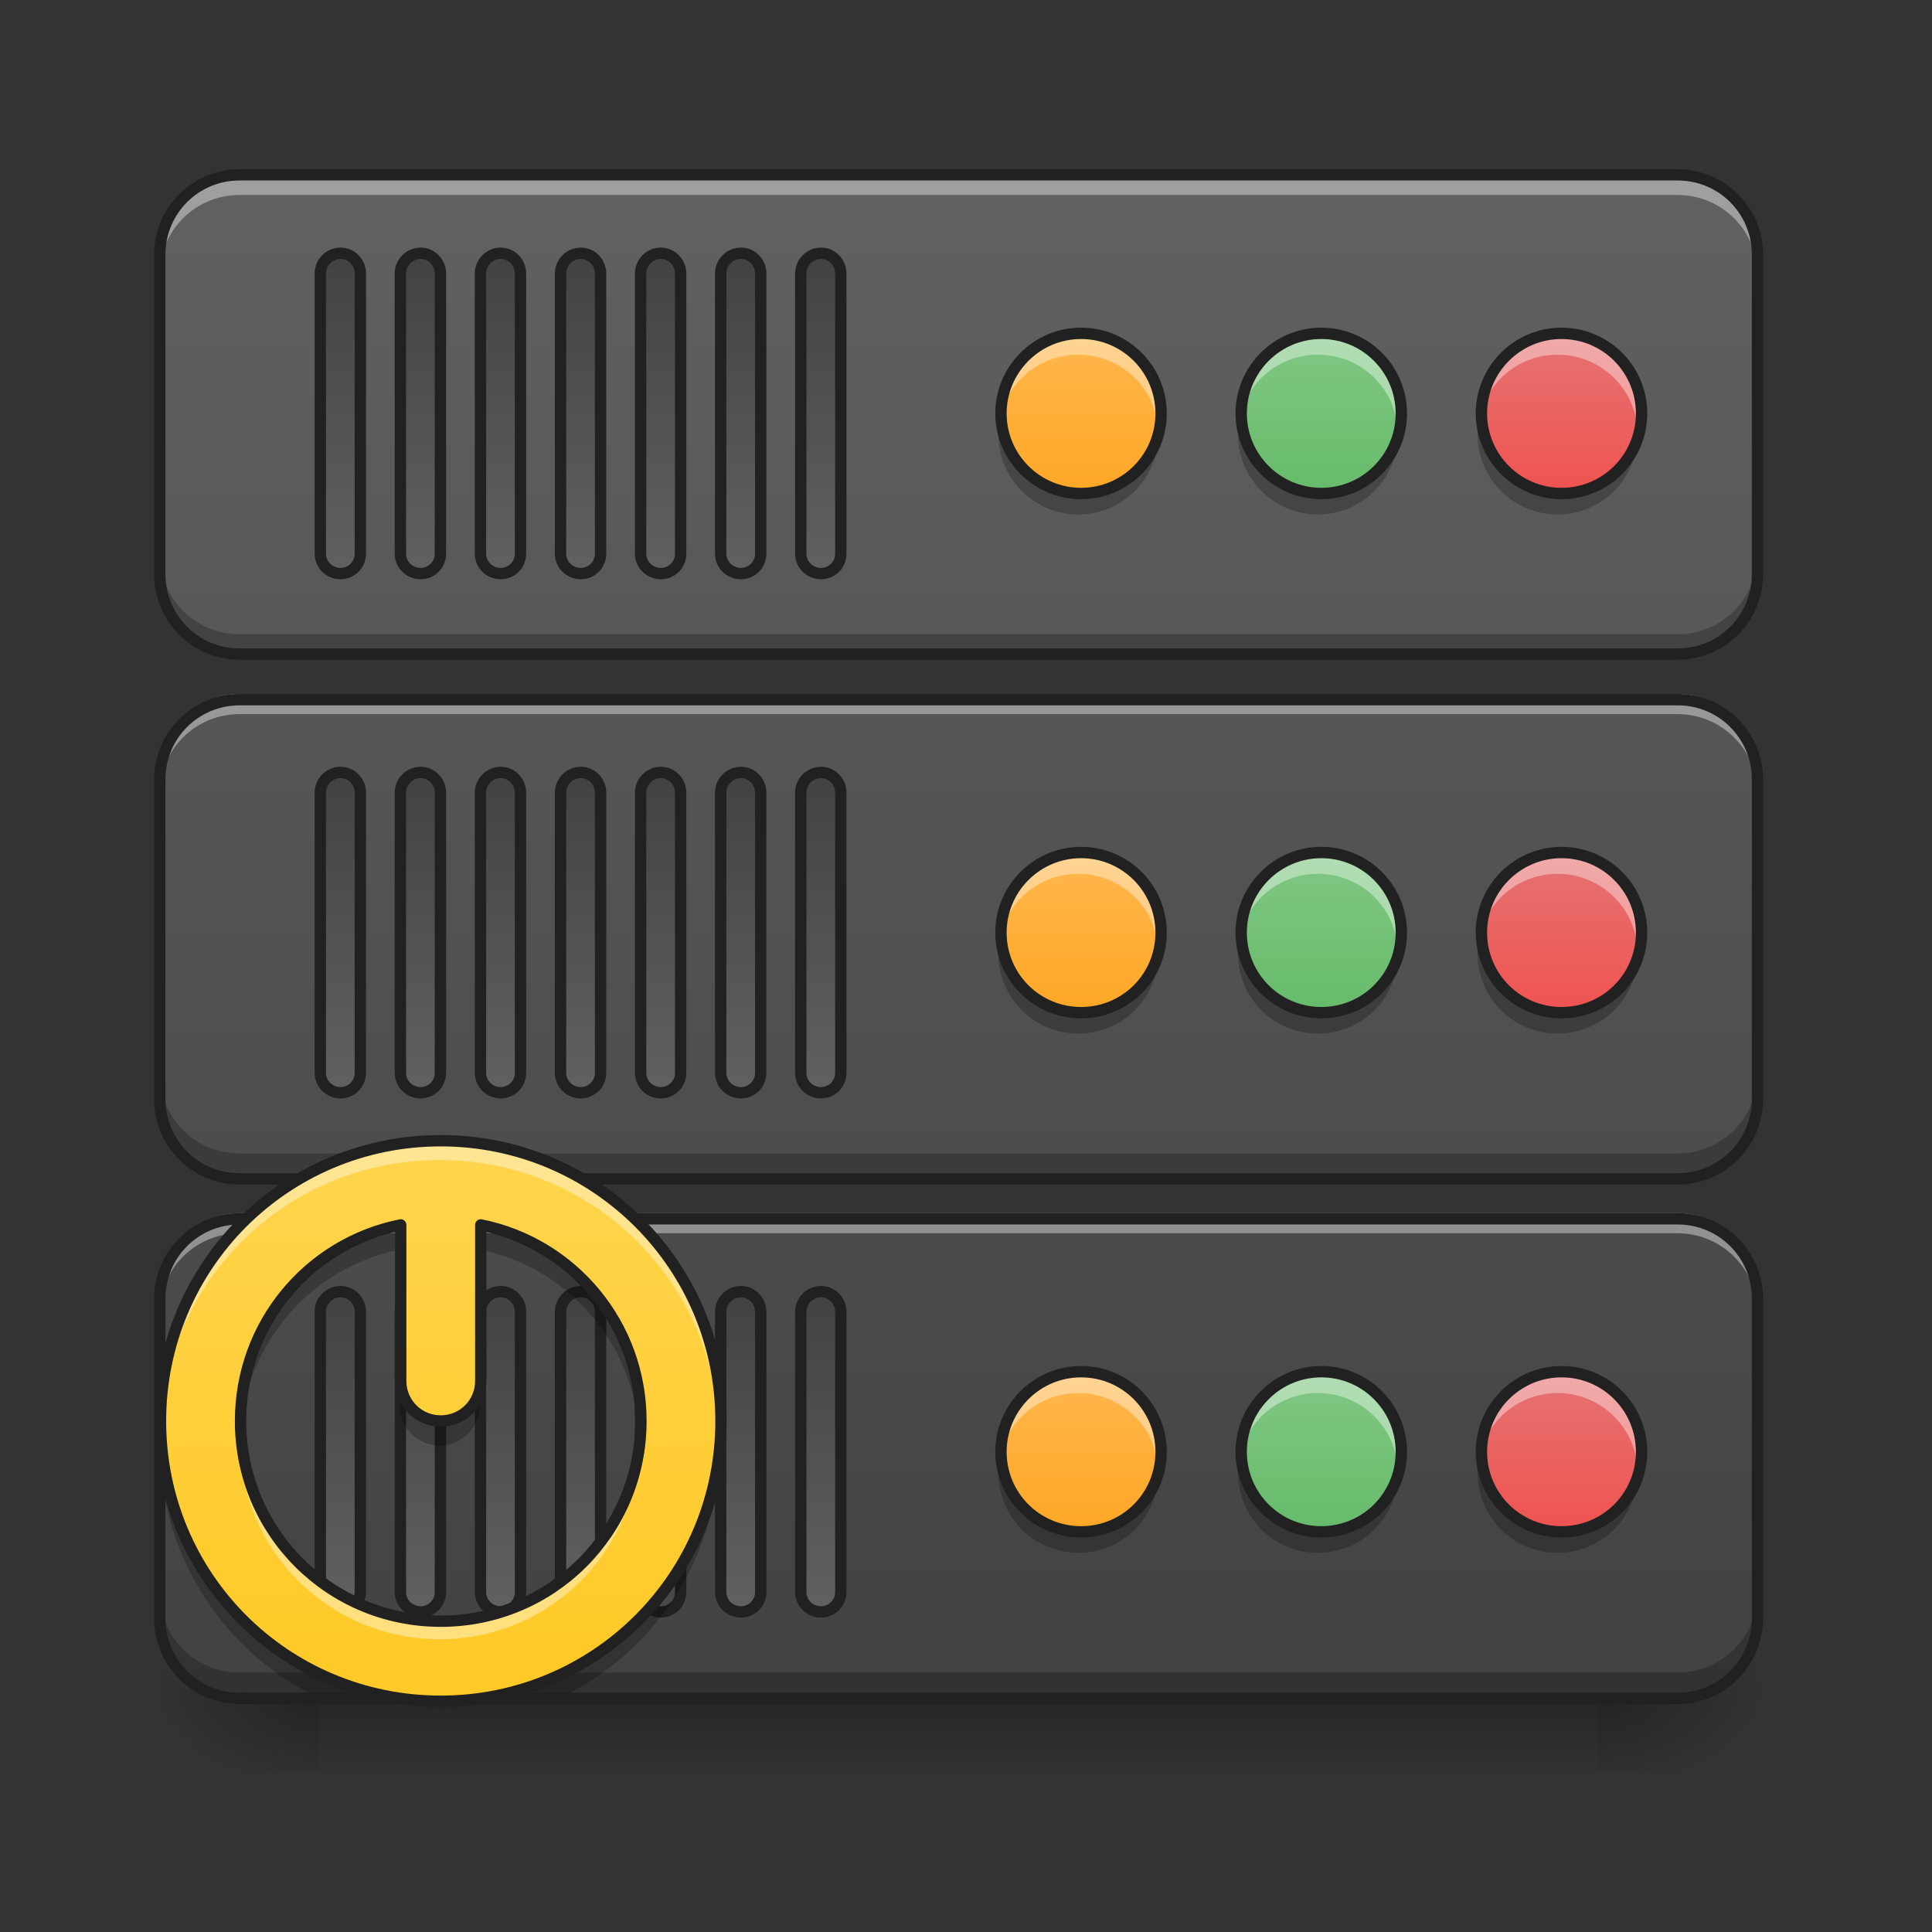 <?xml version="1.0" encoding="UTF-8"?>
<svg xmlns="http://www.w3.org/2000/svg" xmlns:xlink="http://www.w3.org/1999/xlink" width="24px" height="24px" viewBox="0 0 24 24" version="1.1">
<rect x="0" y="0" width="24" height="24" fill="#333333" stroke="none"/>
<defs>
<linearGradient id="linear0" gradientUnits="userSpaceOnUse" x1="254" y1="233.5" x2="254" y2="254.667" gradientTransform="matrix(0.075,0,0,0.047,-7.144,10.079)">
<stop offset="0" style="stop-color:rgb(0%,0%,0%);stop-opacity:0.275;"/>
<stop offset="1" style="stop-color:rgb(0%,0%,0%);stop-opacity:0;"/>
</linearGradient>
<radialGradient id="radial0" gradientUnits="userSpaceOnUse" cx="450.909" cy="189.579" fx="450.909" fy="189.579" r="21.167" gradientTransform="matrix(0,-0.059,-0.105,-0,39.594,47.696)">
<stop offset="0" style="stop-color:rgb(0%,0%,0%);stop-opacity:0.314;"/>
<stop offset="0.222" style="stop-color:rgb(0%,0%,0%);stop-opacity:0.275;"/>
<stop offset="1" style="stop-color:rgb(0%,0%,0%);stop-opacity:0;"/>
</radialGradient>
<radialGradient id="radial1" gradientUnits="userSpaceOnUse" cx="450.909" cy="189.579" fx="450.909" fy="189.579" r="21.167" gradientTransform="matrix(-0,0.059,0.105,0,-15.779,-5.646)">
<stop offset="0" style="stop-color:rgb(0%,0%,0%);stop-opacity:0.314;"/>
<stop offset="0.222" style="stop-color:rgb(0%,0%,0%);stop-opacity:0.275;"/>
<stop offset="1" style="stop-color:rgb(0%,0%,0%);stop-opacity:0;"/>
</radialGradient>
<radialGradient id="radial2" gradientUnits="userSpaceOnUse" cx="450.909" cy="189.579" fx="450.909" fy="189.579" r="21.167" gradientTransform="matrix(-0,-0.059,0.105,-0,-15.779,47.696)">
<stop offset="0" style="stop-color:rgb(0%,0%,0%);stop-opacity:0.314;"/>
<stop offset="0.222" style="stop-color:rgb(0%,0%,0%);stop-opacity:0.275;"/>
<stop offset="1" style="stop-color:rgb(0%,0%,0%);stop-opacity:0;"/>
</radialGradient>
<radialGradient id="radial3" gradientUnits="userSpaceOnUse" cx="450.909" cy="189.579" fx="450.909" fy="189.579" r="21.167" gradientTransform="matrix(0,0.059,-0.105,0,39.594,-5.646)">
<stop offset="0" style="stop-color:rgb(0%,0%,0%);stop-opacity:0.314;"/>
<stop offset="0.222" style="stop-color:rgb(0%,0%,0%);stop-opacity:0.275;"/>
<stop offset="1" style="stop-color:rgb(0%,0%,0%);stop-opacity:0;"/>
</radialGradient>
<linearGradient id="linear1" gradientUnits="userSpaceOnUse" x1="254" y1="212.333" x2="254" y2="-189.833" gradientTransform="matrix(0.047,0,0,0.047,-0,11.071)">
<stop offset="0" style="stop-color:rgb(25.882%,25.882%,25.882%);stop-opacity:1;"/>
<stop offset="1" style="stop-color:rgb(38.039%,38.039%,38.039%);stop-opacity:1;"/>
</linearGradient>
<linearGradient id="linear2" gradientUnits="userSpaceOnUse" x1="254" y1="487.5" x2="254" y2="85.333" gradientTransform="matrix(0.047,0,0,0.047,-0,-1.828)">
<stop offset="0" style="stop-color:rgb(25.882%,25.882%,25.882%);stop-opacity:1;"/>
<stop offset="1" style="stop-color:rgb(38.039%,38.039%,38.039%);stop-opacity:1;"/>
</linearGradient>
<linearGradient id="linear3" gradientUnits="userSpaceOnUse" x1="254" y1="349.917" x2="254" y2="-52.25" gradientTransform="matrix(0.047,0,0,0.047,-0,4.622)">
<stop offset="0" style="stop-color:rgb(25.882%,25.882%,25.882%);stop-opacity:1;"/>
<stop offset="1" style="stop-color:rgb(38.039%,38.039%,38.039%);stop-opacity:1;"/>
</linearGradient>
<linearGradient id="linear4" gradientUnits="userSpaceOnUse" x1="169.333" y1="-4.625" x2="84.667" y2="-4.625" gradientTransform="matrix(1,0,-0,1,-21.833,94.583)">
<stop offset="0" style="stop-color:rgb(25.882%,25.882%,25.882%);stop-opacity:1;"/>
<stop offset="1" style="stop-color:rgb(38.039%,38.039%,38.039%);stop-opacity:1;"/>
</linearGradient>
<linearGradient id="linear5" gradientUnits="userSpaceOnUse" x1="169.333" y1="-4.625" x2="84.667" y2="-4.625" gradientTransform="matrix(1,0,-0,1,-21.833,115.75)">
<stop offset="0" style="stop-color:rgb(25.882%,25.882%,25.882%);stop-opacity:1;"/>
<stop offset="1" style="stop-color:rgb(38.039%,38.039%,38.039%);stop-opacity:1;"/>
</linearGradient>
<linearGradient id="linear6" gradientUnits="userSpaceOnUse" x1="169.333" y1="-4.625" x2="84.667" y2="-4.625" gradientTransform="matrix(1,0,-0,1,-21.833,136.917)">
<stop offset="0" style="stop-color:rgb(25.882%,25.882%,25.882%);stop-opacity:1;"/>
<stop offset="1" style="stop-color:rgb(38.039%,38.039%,38.039%);stop-opacity:1;"/>
</linearGradient>
<linearGradient id="linear7" gradientUnits="userSpaceOnUse" x1="169.333" y1="-4.625" x2="84.667" y2="-4.625" gradientTransform="matrix(1,0,-0,1,-21.833,158.083)">
<stop offset="0" style="stop-color:rgb(25.882%,25.882%,25.882%);stop-opacity:1;"/>
<stop offset="1" style="stop-color:rgb(38.039%,38.039%,38.039%);stop-opacity:1;"/>
</linearGradient>
<linearGradient id="linear8" gradientUnits="userSpaceOnUse" x1="169.333" y1="-4.625" x2="84.667" y2="-4.625" gradientTransform="matrix(1,0,-0,1,-21.833,179.25)">
<stop offset="0" style="stop-color:rgb(25.882%,25.882%,25.882%);stop-opacity:1;"/>
<stop offset="1" style="stop-color:rgb(38.039%,38.039%,38.039%);stop-opacity:1;"/>
</linearGradient>
<linearGradient id="linear9" gradientUnits="userSpaceOnUse" x1="169.333" y1="-4.625" x2="84.667" y2="-4.625" gradientTransform="matrix(1,0,-0,1,-21.833,200.417)">
<stop offset="0" style="stop-color:rgb(25.882%,25.882%,25.882%);stop-opacity:1;"/>
<stop offset="1" style="stop-color:rgb(38.039%,38.039%,38.039%);stop-opacity:1;"/>
</linearGradient>
<linearGradient id="linear10" gradientUnits="userSpaceOnUse" x1="169.333" y1="-4.625" x2="84.667" y2="-4.625" gradientTransform="matrix(1,0,-0,1,-21.833,221.583)">
<stop offset="0" style="stop-color:rgb(25.882%,25.882%,25.882%);stop-opacity:1;"/>
<stop offset="1" style="stop-color:rgb(38.039%,38.039%,38.039%);stop-opacity:1;"/>
</linearGradient>
<linearGradient id="linear11" gradientUnits="userSpaceOnUse" x1="169.333" y1="-4.625" x2="84.667" y2="-4.625" gradientTransform="matrix(1,0,-0,1,-21.833,94.583)">
<stop offset="0" style="stop-color:rgb(25.882%,25.882%,25.882%);stop-opacity:1;"/>
<stop offset="1" style="stop-color:rgb(38.039%,38.039%,38.039%);stop-opacity:1;"/>
</linearGradient>
<linearGradient id="linear12" gradientUnits="userSpaceOnUse" x1="169.333" y1="-4.625" x2="84.667" y2="-4.625" gradientTransform="matrix(1,0,-0,1,-21.833,115.75)">
<stop offset="0" style="stop-color:rgb(25.882%,25.882%,25.882%);stop-opacity:1;"/>
<stop offset="1" style="stop-color:rgb(38.039%,38.039%,38.039%);stop-opacity:1;"/>
</linearGradient>
<linearGradient id="linear13" gradientUnits="userSpaceOnUse" x1="169.333" y1="-4.625" x2="84.667" y2="-4.625" gradientTransform="matrix(1,0,-0,1,-21.833,136.917)">
<stop offset="0" style="stop-color:rgb(25.882%,25.882%,25.882%);stop-opacity:1;"/>
<stop offset="1" style="stop-color:rgb(38.039%,38.039%,38.039%);stop-opacity:1;"/>
</linearGradient>
<linearGradient id="linear14" gradientUnits="userSpaceOnUse" x1="169.333" y1="-4.625" x2="84.667" y2="-4.625" gradientTransform="matrix(1,0,-0,1,-21.833,158.083)">
<stop offset="0" style="stop-color:rgb(25.882%,25.882%,25.882%);stop-opacity:1;"/>
<stop offset="1" style="stop-color:rgb(38.039%,38.039%,38.039%);stop-opacity:1;"/>
</linearGradient>
<linearGradient id="linear15" gradientUnits="userSpaceOnUse" x1="169.333" y1="-4.625" x2="84.667" y2="-4.625" gradientTransform="matrix(1,0,-0,1,-21.833,179.25)">
<stop offset="0" style="stop-color:rgb(25.882%,25.882%,25.882%);stop-opacity:1;"/>
<stop offset="1" style="stop-color:rgb(38.039%,38.039%,38.039%);stop-opacity:1;"/>
</linearGradient>
<linearGradient id="linear16" gradientUnits="userSpaceOnUse" x1="169.333" y1="-4.625" x2="84.667" y2="-4.625" gradientTransform="matrix(1,0,-0,1,-21.833,200.417)">
<stop offset="0" style="stop-color:rgb(25.882%,25.882%,25.882%);stop-opacity:1;"/>
<stop offset="1" style="stop-color:rgb(38.039%,38.039%,38.039%);stop-opacity:1;"/>
</linearGradient>
<linearGradient id="linear17" gradientUnits="userSpaceOnUse" x1="169.333" y1="-4.625" x2="84.667" y2="-4.625" gradientTransform="matrix(1,0,-0,1,-21.833,221.583)">
<stop offset="0" style="stop-color:rgb(25.882%,25.882%,25.882%);stop-opacity:1;"/>
<stop offset="1" style="stop-color:rgb(38.039%,38.039%,38.039%);stop-opacity:1;"/>
</linearGradient>
<linearGradient id="linear18" gradientUnits="userSpaceOnUse" x1="169.333" y1="-4.625" x2="84.667" y2="-4.625" gradientTransform="matrix(1,0,-0,1,-21.833,94.583)">
<stop offset="0" style="stop-color:rgb(25.882%,25.882%,25.882%);stop-opacity:1;"/>
<stop offset="1" style="stop-color:rgb(38.039%,38.039%,38.039%);stop-opacity:1;"/>
</linearGradient>
<linearGradient id="linear19" gradientUnits="userSpaceOnUse" x1="169.333" y1="-4.625" x2="84.667" y2="-4.625" gradientTransform="matrix(1,0,-0,1,-21.833,115.75)">
<stop offset="0" style="stop-color:rgb(25.882%,25.882%,25.882%);stop-opacity:1;"/>
<stop offset="1" style="stop-color:rgb(38.039%,38.039%,38.039%);stop-opacity:1;"/>
</linearGradient>
<linearGradient id="linear20" gradientUnits="userSpaceOnUse" x1="169.333" y1="-4.625" x2="84.667" y2="-4.625" gradientTransform="matrix(1,0,-0,1,-21.833,136.917)">
<stop offset="0" style="stop-color:rgb(25.882%,25.882%,25.882%);stop-opacity:1;"/>
<stop offset="1" style="stop-color:rgb(38.039%,38.039%,38.039%);stop-opacity:1;"/>
</linearGradient>
<linearGradient id="linear21" gradientUnits="userSpaceOnUse" x1="169.333" y1="-4.625" x2="84.667" y2="-4.625" gradientTransform="matrix(1,0,-0,1,-21.833,158.083)">
<stop offset="0" style="stop-color:rgb(25.882%,25.882%,25.882%);stop-opacity:1;"/>
<stop offset="1" style="stop-color:rgb(38.039%,38.039%,38.039%);stop-opacity:1;"/>
</linearGradient>
<linearGradient id="linear22" gradientUnits="userSpaceOnUse" x1="169.333" y1="-4.625" x2="84.667" y2="-4.625" gradientTransform="matrix(1,0,-0,1,-21.833,179.25)">
<stop offset="0" style="stop-color:rgb(25.882%,25.882%,25.882%);stop-opacity:1;"/>
<stop offset="1" style="stop-color:rgb(38.039%,38.039%,38.039%);stop-opacity:1;"/>
</linearGradient>
<linearGradient id="linear23" gradientUnits="userSpaceOnUse" x1="169.333" y1="-4.625" x2="84.667" y2="-4.625" gradientTransform="matrix(1,0,-0,1,-21.833,200.417)">
<stop offset="0" style="stop-color:rgb(25.882%,25.882%,25.882%);stop-opacity:1;"/>
<stop offset="1" style="stop-color:rgb(38.039%,38.039%,38.039%);stop-opacity:1;"/>
</linearGradient>
<linearGradient id="linear24" gradientUnits="userSpaceOnUse" x1="169.333" y1="-4.625" x2="84.667" y2="-4.625" gradientTransform="matrix(1,0,-0,1,-21.833,221.583)">
<stop offset="0" style="stop-color:rgb(25.882%,25.882%,25.882%);stop-opacity:1;"/>
<stop offset="1" style="stop-color:rgb(38.039%,38.039%,38.039%);stop-opacity:1;"/>
</linearGradient>
<linearGradient id="linear25" gradientUnits="userSpaceOnUse" x1="285.75" y1="-84" x2="285.75" y2="-126.333" gradientTransform="matrix(0.047,0,0,0.047,0,10.079)">
<stop offset="0" style="stop-color:rgb(100%,65.49%,14.902%);stop-opacity:1;"/>
<stop offset="1" style="stop-color:rgb(100%,71.765%,30.196%);stop-opacity:1;"/>
</linearGradient>
<linearGradient id="linear26" gradientUnits="userSpaceOnUse" x1="349.25" y1="-84" x2="349.25" y2="-126.333" gradientTransform="matrix(0.047,0,0,0.047,0,10.079)">
<stop offset="0" style="stop-color:rgb(40%,73.333%,41.569%);stop-opacity:1;"/>
<stop offset="1" style="stop-color:rgb(50.588%,78.039%,51.765%);stop-opacity:1;"/>
</linearGradient>
<linearGradient id="linear27" gradientUnits="userSpaceOnUse" x1="407.458" y1="-84" x2="407.458" y2="-126.333" gradientTransform="matrix(0.047,0,0,0.047,0,10.079)">
<stop offset="0" style="stop-color:rgb(93.725%,32.549%,31.373%);stop-opacity:1;"/>
<stop offset="1" style="stop-color:rgb(89.804%,45.098%,45.098%);stop-opacity:1;"/>
</linearGradient>
<linearGradient id="linear28" gradientUnits="userSpaceOnUse" x1="285.75" y1="-84" x2="285.75" y2="-126.333" gradientTransform="matrix(0.047,0,0,0.047,0,16.529)">
<stop offset="0" style="stop-color:rgb(100%,65.49%,14.902%);stop-opacity:1;"/>
<stop offset="1" style="stop-color:rgb(100%,71.765%,30.196%);stop-opacity:1;"/>
</linearGradient>
<linearGradient id="linear29" gradientUnits="userSpaceOnUse" x1="349.25" y1="-84" x2="349.25" y2="-126.333" gradientTransform="matrix(0.047,0,0,0.047,0,16.529)">
<stop offset="0" style="stop-color:rgb(40%,73.333%,41.569%);stop-opacity:1;"/>
<stop offset="1" style="stop-color:rgb(50.588%,78.039%,51.765%);stop-opacity:1;"/>
</linearGradient>
<linearGradient id="linear30" gradientUnits="userSpaceOnUse" x1="407.458" y1="-84" x2="407.458" y2="-126.333" gradientTransform="matrix(0.047,0,0,0.047,0,16.529)">
<stop offset="0" style="stop-color:rgb(93.725%,32.549%,31.373%);stop-opacity:1;"/>
<stop offset="1" style="stop-color:rgb(89.804%,45.098%,45.098%);stop-opacity:1;"/>
</linearGradient>
<linearGradient id="linear31" gradientUnits="userSpaceOnUse" x1="285.75" y1="-84" x2="285.75" y2="-126.333" gradientTransform="matrix(0.047,0,0,0.047,0,22.979)">
<stop offset="0" style="stop-color:rgb(100%,65.49%,14.902%);stop-opacity:1;"/>
<stop offset="1" style="stop-color:rgb(100%,71.765%,30.196%);stop-opacity:1;"/>
</linearGradient>
<linearGradient id="linear32" gradientUnits="userSpaceOnUse" x1="349.25" y1="-84" x2="349.25" y2="-126.333" gradientTransform="matrix(0.047,0,0,0.047,0,22.979)">
<stop offset="0" style="stop-color:rgb(40%,73.333%,41.569%);stop-opacity:1;"/>
<stop offset="1" style="stop-color:rgb(50.588%,78.039%,51.765%);stop-opacity:1;"/>
</linearGradient>
<linearGradient id="linear33" gradientUnits="userSpaceOnUse" x1="407.458" y1="-84" x2="407.458" y2="-126.333" gradientTransform="matrix(0.047,0,0,0.047,0,22.979)">
<stop offset="0" style="stop-color:rgb(93.725%,32.549%,31.373%);stop-opacity:1;"/>
<stop offset="1" style="stop-color:rgb(89.804%,45.098%,45.098%);stop-opacity:1;"/>
</linearGradient>
<linearGradient id="linear34" gradientUnits="userSpaceOnUse" x1="-880" y1="1215.118" x2="-880" y2="655.118" gradientTransform="matrix(0.012,0,0,0.012,16.376,6.035)">
<stop offset="0" style="stop-color:rgb(100%,79.216%,15.686%);stop-opacity:1;"/>
<stop offset="1" style="stop-color:rgb(100%,83.529%,30.98%);stop-opacity:1;"/>
</linearGradient>
</defs>
<g id="surface1">
<path style=" stroke:none;fill-rule:nonzero;fill:url(#linear0);" d="M 3.969 21.027 L 19.844 21.027 L 19.844 22.02 L 3.969 22.02 Z M 3.969 21.027 "/>
<path style=" stroke:none;fill-rule:nonzero;fill:url(#radial0);" d="M 19.844 21.027 L 21.832 21.027 L 21.832 20.031 L 19.844 20.031 Z M 19.844 21.027 "/>
<path style=" stroke:none;fill-rule:nonzero;fill:url(#radial1);" d="M 3.969 21.027 L 1.984 21.027 L 1.984 22.02 L 3.969 22.02 Z M 3.969 21.027 "/>
<path style=" stroke:none;fill-rule:nonzero;fill:url(#radial2);" d="M 3.969 21.027 L 1.984 21.027 L 1.984 20.031 L 3.969 20.031 Z M 3.969 21.027 "/>
<path style=" stroke:none;fill-rule:nonzero;fill:url(#radial3);" d="M 19.844 21.027 L 21.832 21.027 L 21.832 22.02 L 19.844 22.02 Z M 19.844 21.027 "/>
<path style=" stroke:none;fill-rule:nonzero;fill:url(#linear1);" d="M 2.977 15.07 L 20.84 15.07 C 21.387 15.07 21.832 15.516 21.832 16.062 L 21.832 20.031 C 21.832 20.582 21.387 21.027 20.84 21.027 L 2.977 21.027 C 2.43 21.027 1.984 20.582 1.984 20.031 L 1.984 16.062 C 1.984 15.516 2.43 15.07 2.977 15.07 Z M 2.977 15.07 "/>
<path style=" stroke:none;fill-rule:nonzero;fill:url(#linear2);" d="M 2.977 2.172 L 20.84 2.172 C 21.387 2.172 21.832 2.617 21.832 3.164 L 21.832 7.133 C 21.832 7.68 21.387 8.125 20.84 8.125 L 2.977 8.125 C 2.43 8.125 1.984 7.68 1.984 7.133 L 1.984 3.164 C 1.984 2.617 2.43 2.172 2.977 2.172 Z M 2.977 2.172 "/>
<path style=" stroke:none;fill-rule:nonzero;fill:rgb(100%,100%,100%);fill-opacity:0.392;" d="M 2.977 2.172 C 2.426 2.172 1.984 2.613 1.984 3.164 L 1.984 3.414 C 1.984 2.863 2.426 2.422 2.977 2.422 L 20.84 2.422 C 21.387 2.422 21.832 2.863 21.832 3.414 L 21.832 3.164 C 21.832 2.613 21.387 2.172 20.84 2.172 Z M 2.977 2.172 "/>
<path style=" stroke:none;fill-rule:nonzero;fill:rgb(0%,0%,0%);fill-opacity:0.235;" d="M 2.977 21.027 C 2.426 21.027 1.984 20.582 1.984 20.031 L 1.984 19.785 C 1.984 20.336 2.426 20.777 2.977 20.777 L 20.84 20.777 C 21.387 20.777 21.832 20.336 21.832 19.785 L 21.832 20.031 C 21.832 20.582 21.387 21.027 20.84 21.027 Z M 2.977 21.027 "/>
<path style=" stroke:none;fill-rule:nonzero;fill:url(#linear3);" d="M 2.977 8.621 L 20.84 8.621 C 21.387 8.621 21.832 9.066 21.832 9.613 L 21.832 13.582 C 21.832 14.133 21.387 14.574 20.84 14.574 L 2.977 14.574 C 2.43 14.574 1.984 14.133 1.984 13.582 L 1.984 9.613 C 1.984 9.066 2.43 8.621 2.977 8.621 Z M 2.977 8.621 "/>
<path style=" stroke:none;fill-rule:nonzero;fill:rgb(100%,100%,100%);fill-opacity:0.392;" d="M 2.977 8.621 C 2.426 8.621 1.984 9.066 1.984 9.613 L 1.984 9.863 C 1.984 9.312 2.426 8.871 2.977 8.871 L 20.84 8.871 C 21.387 8.871 21.832 9.312 21.832 9.863 L 21.832 9.613 C 21.832 9.066 21.387 8.621 20.84 8.621 Z M 2.977 8.621 "/>
<path style=" stroke:none;fill-rule:nonzero;fill:rgb(100%,100%,100%);fill-opacity:0.392;" d="M 2.977 15.07 C 2.426 15.07 1.984 15.516 1.984 16.062 L 1.984 16.312 C 1.984 15.762 2.426 15.32 2.977 15.32 L 20.84 15.32 C 21.387 15.32 21.832 15.762 21.832 16.312 L 21.832 16.062 C 21.832 15.516 21.387 15.07 20.84 15.07 Z M 2.977 15.07 "/>
<path style=" stroke:none;fill-rule:nonzero;fill:rgb(0%,0%,0%);fill-opacity:0.235;" d="M 2.977 14.574 C 2.426 14.574 1.984 14.133 1.984 13.582 L 1.984 13.336 C 1.984 13.887 2.426 14.328 2.977 14.328 L 20.84 14.328 C 21.387 14.328 21.832 13.887 21.832 13.336 L 21.832 13.582 C 21.832 14.133 21.387 14.574 20.84 14.574 Z M 2.977 14.574 "/>
<path style=" stroke:none;fill-rule:nonzero;fill:rgb(0%,0%,0%);fill-opacity:0.235;" d="M 2.977 8.125 C 2.426 8.125 1.984 7.684 1.984 7.133 L 1.984 6.887 C 1.984 7.434 2.426 7.879 2.977 7.879 L 20.84 7.879 C 21.387 7.879 21.832 7.434 21.832 6.887 L 21.832 7.133 C 21.832 7.684 21.387 8.125 20.84 8.125 Z M 2.977 8.125 "/>
<path style=" stroke:none;fill-rule:nonzero;fill:rgb(12.941%,12.941%,12.941%);fill-opacity:1;" d="M 2.977 2.102 C 2.391 2.102 1.914 2.578 1.914 3.164 L 1.914 7.133 C 1.914 7.723 2.391 8.195 2.977 8.195 L 20.84 8.195 C 21.426 8.195 21.902 7.723 21.902 7.133 L 21.902 3.164 C 21.902 2.578 21.426 2.102 20.84 2.102 Z M 2.977 2.242 L 20.84 2.242 C 21.352 2.242 21.762 2.652 21.762 3.164 L 21.762 7.133 C 21.762 7.645 21.352 8.055 20.84 8.055 L 2.977 8.055 C 2.465 8.055 2.055 7.645 2.055 7.133 L 2.055 3.164 C 2.055 2.652 2.465 2.242 2.977 2.242 Z M 2.977 2.242 "/>
<path style=" stroke:none;fill-rule:nonzero;fill:rgb(12.941%,12.941%,12.941%);fill-opacity:1;" d="M 2.977 8.621 C 2.391 8.621 1.914 9.098 1.914 9.684 L 1.914 13.652 C 1.914 14.242 2.391 14.715 2.977 14.715 L 20.84 14.715 C 21.426 14.715 21.902 14.242 21.902 13.652 L 21.902 9.684 C 21.902 9.098 21.426 8.621 20.84 8.621 Z M 2.977 8.762 L 20.84 8.762 C 21.352 8.762 21.762 9.172 21.762 9.684 L 21.762 13.652 C 21.762 14.164 21.352 14.574 20.84 14.574 L 2.977 14.574 C 2.465 14.574 2.055 14.164 2.055 13.652 L 2.055 9.684 C 2.055 9.172 2.465 8.762 2.977 8.762 Z M 2.977 8.762 "/>
<path style=" stroke:none;fill-rule:nonzero;fill:rgb(12.941%,12.941%,12.941%);fill-opacity:1;" d="M 2.977 15.07 C 2.391 15.07 1.914 15.547 1.914 16.133 L 1.914 20.102 C 1.914 20.691 2.391 21.168 2.977 21.168 L 20.84 21.168 C 21.426 21.168 21.902 20.691 21.902 20.102 L 21.902 16.133 C 21.902 15.547 21.426 15.07 20.84 15.07 Z M 2.977 15.211 L 20.84 15.211 C 21.352 15.211 21.762 15.621 21.762 16.133 L 21.762 20.102 C 21.762 20.617 21.352 21.027 20.84 21.027 L 2.977 21.027 C 2.465 21.027 2.055 20.617 2.055 20.102 L 2.055 16.133 C 2.055 15.621 2.465 15.211 2.977 15.211 Z M 2.977 15.211 "/>
<path style="fill-rule:nonzero;fill:url(#linear4);stroke-width:3;stroke-linecap:round;stroke-linejoin:round;stroke:rgb(12.941%,12.941%,12.941%);stroke-opacity:1;stroke-miterlimit:4;" d="M 68.097 84.659 L 142.174 84.659 C 145.09 84.659 147.506 87.075 147.506 89.991 C 147.506 92.908 145.09 95.241 142.174 95.241 L 68.097 95.241 C 65.181 95.241 62.848 92.908 62.848 89.991 C 62.848 87.075 65.181 84.659 68.097 84.659 Z M 68.097 84.659 " transform="matrix(0,-0.047,0.047,0,0,10.079)"/>
<path style="fill-rule:nonzero;fill:url(#linear5);stroke-width:3;stroke-linecap:round;stroke-linejoin:round;stroke:rgb(12.941%,12.941%,12.941%);stroke-opacity:1;stroke-miterlimit:4;" d="M 68.097 105.823 L 142.174 105.823 C 145.09 105.823 147.506 108.24 147.506 111.156 C 147.506 114.072 145.09 116.406 142.174 116.406 L 68.097 116.406 C 65.181 116.406 62.848 114.072 62.848 111.156 C 62.848 108.24 65.181 105.823 68.097 105.823 Z M 68.097 105.823 " transform="matrix(0,-0.047,0.047,0,0,10.079)"/>
<path style="fill-rule:nonzero;fill:url(#linear6);stroke-width:3;stroke-linecap:round;stroke-linejoin:round;stroke:rgb(12.941%,12.941%,12.941%);stroke-opacity:1;stroke-miterlimit:4;" d="M 68.097 126.988 L 142.174 126.988 C 145.09 126.988 147.506 129.404 147.506 132.321 C 147.506 135.237 145.09 137.57 142.174 137.57 L 68.097 137.57 C 65.181 137.57 62.848 135.237 62.848 132.321 C 62.848 129.404 65.181 126.988 68.097 126.988 Z M 68.097 126.988 " transform="matrix(0,-0.047,0.047,0,0,10.079)"/>
<path style="fill-rule:nonzero;fill:url(#linear7);stroke-width:3;stroke-linecap:round;stroke-linejoin:round;stroke:rgb(12.941%,12.941%,12.941%);stroke-opacity:1;stroke-miterlimit:4;" d="M 68.097 148.153 L 142.174 148.153 C 145.09 148.153 147.506 150.569 147.506 153.485 C 147.506 156.402 145.09 158.735 142.174 158.735 L 68.097 158.735 C 65.181 158.735 62.848 156.402 62.848 153.485 C 62.848 150.569 65.181 148.153 68.097 148.153 Z M 68.097 148.153 " transform="matrix(0,-0.047,0.047,0,0,10.079)"/>
<path style="fill-rule:nonzero;fill:url(#linear8);stroke-width:3;stroke-linecap:round;stroke-linejoin:round;stroke:rgb(12.941%,12.941%,12.941%);stroke-opacity:1;stroke-miterlimit:4;" d="M 68.097 169.317 L 142.174 169.317 C 145.09 169.317 147.506 171.734 147.506 174.65 C 147.506 177.566 145.09 179.899 142.174 179.899 L 68.097 179.899 C 65.181 179.899 62.848 177.566 62.848 174.65 C 62.848 171.734 65.181 169.317 68.097 169.317 Z M 68.097 169.317 " transform="matrix(0,-0.047,0.047,0,0,10.079)"/>
<path style="fill-rule:nonzero;fill:url(#linear9);stroke-width:3;stroke-linecap:round;stroke-linejoin:round;stroke:rgb(12.941%,12.941%,12.941%);stroke-opacity:1;stroke-miterlimit:4;" d="M 68.097 190.482 L 142.174 190.482 C 145.09 190.482 147.506 192.898 147.506 195.815 C 147.506 198.731 145.09 201.064 142.174 201.064 L 68.097 201.064 C 65.181 201.064 62.848 198.731 62.848 195.815 C 62.848 192.898 65.181 190.482 68.097 190.482 Z M 68.097 190.482 " transform="matrix(0,-0.047,0.047,0,0,10.079)"/>
<path style="fill-rule:nonzero;fill:url(#linear10);stroke-width:3;stroke-linecap:round;stroke-linejoin:round;stroke:rgb(12.941%,12.941%,12.941%);stroke-opacity:1;stroke-miterlimit:4;" d="M 68.097 211.646 L 142.174 211.646 C 145.09 211.646 147.506 214.063 147.506 216.979 C 147.506 219.896 145.09 222.229 142.174 222.229 L 68.097 222.229 C 65.181 222.229 62.848 219.896 62.848 216.979 C 62.848 214.063 65.181 211.646 68.097 211.646 Z M 68.097 211.646 " transform="matrix(0,-0.047,0.047,0,0,10.079)"/>
<path style="fill-rule:nonzero;fill:url(#linear11);stroke-width:3;stroke-linecap:round;stroke-linejoin:round;stroke:rgb(12.941%,12.941%,12.941%);stroke-opacity:1;stroke-miterlimit:4;" d="M 68.11 84.659 L 142.187 84.659 C 145.103 84.659 147.52 87.075 147.52 89.991 C 147.52 92.908 145.103 95.241 142.187 95.241 L 68.11 95.241 C 65.194 95.241 62.861 92.908 62.861 89.991 C 62.861 87.075 65.194 84.659 68.11 84.659 Z M 68.11 84.659 " transform="matrix(0,-0.047,0.047,0,0,16.529)"/>
<path style="fill-rule:nonzero;fill:url(#linear12);stroke-width:3;stroke-linecap:round;stroke-linejoin:round;stroke:rgb(12.941%,12.941%,12.941%);stroke-opacity:1;stroke-miterlimit:4;" d="M 68.11 105.823 L 142.187 105.823 C 145.103 105.823 147.52 108.24 147.52 111.156 C 147.52 114.072 145.103 116.406 142.187 116.406 L 68.11 116.406 C 65.194 116.406 62.861 114.072 62.861 111.156 C 62.861 108.24 65.194 105.823 68.11 105.823 Z M 68.11 105.823 " transform="matrix(0,-0.047,0.047,0,0,16.529)"/>
<path style="fill-rule:nonzero;fill:url(#linear13);stroke-width:3;stroke-linecap:round;stroke-linejoin:round;stroke:rgb(12.941%,12.941%,12.941%);stroke-opacity:1;stroke-miterlimit:4;" d="M 68.11 126.988 L 142.187 126.988 C 145.103 126.988 147.52 129.404 147.52 132.321 C 147.52 135.237 145.103 137.57 142.187 137.57 L 68.11 137.57 C 65.194 137.57 62.861 135.237 62.861 132.321 C 62.861 129.404 65.194 126.988 68.11 126.988 Z M 68.11 126.988 " transform="matrix(0,-0.047,0.047,0,0,16.529)"/>
<path style="fill-rule:nonzero;fill:url(#linear14);stroke-width:3;stroke-linecap:round;stroke-linejoin:round;stroke:rgb(12.941%,12.941%,12.941%);stroke-opacity:1;stroke-miterlimit:4;" d="M 68.11 148.153 L 142.187 148.153 C 145.103 148.153 147.52 150.569 147.52 153.485 C 147.52 156.402 145.103 158.735 142.187 158.735 L 68.11 158.735 C 65.194 158.735 62.861 156.402 62.861 153.485 C 62.861 150.569 65.194 148.153 68.11 148.153 Z M 68.11 148.153 " transform="matrix(0,-0.047,0.047,0,0,16.529)"/>
<path style="fill-rule:nonzero;fill:url(#linear15);stroke-width:3;stroke-linecap:round;stroke-linejoin:round;stroke:rgb(12.941%,12.941%,12.941%);stroke-opacity:1;stroke-miterlimit:4;" d="M 68.11 169.317 L 142.187 169.317 C 145.103 169.317 147.52 171.734 147.52 174.65 C 147.52 177.566 145.103 179.899 142.187 179.899 L 68.11 179.899 C 65.194 179.899 62.861 177.566 62.861 174.65 C 62.861 171.734 65.194 169.317 68.11 169.317 Z M 68.11 169.317 " transform="matrix(0,-0.047,0.047,0,0,16.529)"/>
<path style="fill-rule:nonzero;fill:url(#linear16);stroke-width:3;stroke-linecap:round;stroke-linejoin:round;stroke:rgb(12.941%,12.941%,12.941%);stroke-opacity:1;stroke-miterlimit:4;" d="M 68.11 190.482 L 142.187 190.482 C 145.103 190.482 147.52 192.898 147.52 195.815 C 147.52 198.731 145.103 201.064 142.187 201.064 L 68.11 201.064 C 65.194 201.064 62.861 198.731 62.861 195.815 C 62.861 192.898 65.194 190.482 68.11 190.482 Z M 68.11 190.482 " transform="matrix(0,-0.047,0.047,0,0,16.529)"/>
<path style="fill-rule:nonzero;fill:url(#linear17);stroke-width:3;stroke-linecap:round;stroke-linejoin:round;stroke:rgb(12.941%,12.941%,12.941%);stroke-opacity:1;stroke-miterlimit:4;" d="M 68.11 211.646 L 142.187 211.646 C 145.103 211.646 147.52 214.063 147.52 216.979 C 147.52 219.896 145.103 222.229 142.187 222.229 L 68.11 222.229 C 65.194 222.229 62.861 219.896 62.861 216.979 C 62.861 214.063 65.194 211.646 68.11 211.646 Z M 68.11 211.646 " transform="matrix(0,-0.047,0.047,0,0,16.529)"/>
<path style="fill-rule:nonzero;fill:url(#linear18);stroke-width:3;stroke-linecap:round;stroke-linejoin:round;stroke:rgb(12.941%,12.941%,12.941%);stroke-opacity:1;stroke-miterlimit:4;" d="M 68.124 84.659 L 142.2 84.659 C 145.116 84.659 147.533 87.075 147.533 89.991 C 147.533 92.908 145.116 95.241 142.2 95.241 L 68.124 95.241 C 65.207 95.241 62.874 92.908 62.874 89.991 C 62.874 87.075 65.207 84.659 68.124 84.659 Z M 68.124 84.659 " transform="matrix(0,-0.047,0.047,0,0,22.979)"/>
<path style="fill-rule:nonzero;fill:url(#linear19);stroke-width:3;stroke-linecap:round;stroke-linejoin:round;stroke:rgb(12.941%,12.941%,12.941%);stroke-opacity:1;stroke-miterlimit:4;" d="M 68.124 105.823 L 142.2 105.823 C 145.116 105.823 147.533 108.24 147.533 111.156 C 147.533 114.072 145.116 116.406 142.2 116.406 L 68.124 116.406 C 65.207 116.406 62.874 114.072 62.874 111.156 C 62.874 108.24 65.207 105.823 68.124 105.823 Z M 68.124 105.823 " transform="matrix(0,-0.047,0.047,0,0,22.979)"/>
<path style="fill-rule:nonzero;fill:url(#linear20);stroke-width:3;stroke-linecap:round;stroke-linejoin:round;stroke:rgb(12.941%,12.941%,12.941%);stroke-opacity:1;stroke-miterlimit:4;" d="M 68.124 126.988 L 142.2 126.988 C 145.116 126.988 147.533 129.404 147.533 132.321 C 147.533 135.237 145.116 137.57 142.2 137.57 L 68.124 137.57 C 65.207 137.57 62.874 135.237 62.874 132.321 C 62.874 129.404 65.207 126.988 68.124 126.988 Z M 68.124 126.988 " transform="matrix(0,-0.047,0.047,0,0,22.979)"/>
<path style="fill-rule:nonzero;fill:url(#linear21);stroke-width:3;stroke-linecap:round;stroke-linejoin:round;stroke:rgb(12.941%,12.941%,12.941%);stroke-opacity:1;stroke-miterlimit:4;" d="M 68.124 148.153 L 142.2 148.153 C 145.116 148.153 147.533 150.569 147.533 153.485 C 147.533 156.402 145.116 158.735 142.2 158.735 L 68.124 158.735 C 65.207 158.735 62.874 156.402 62.874 153.485 C 62.874 150.569 65.207 148.153 68.124 148.153 Z M 68.124 148.153 " transform="matrix(0,-0.047,0.047,0,0,22.979)"/>
<path style="fill-rule:nonzero;fill:url(#linear22);stroke-width:3;stroke-linecap:round;stroke-linejoin:round;stroke:rgb(12.941%,12.941%,12.941%);stroke-opacity:1;stroke-miterlimit:4;" d="M 68.124 169.317 L 142.2 169.317 C 145.116 169.317 147.533 171.734 147.533 174.65 C 147.533 177.566 145.116 179.899 142.2 179.899 L 68.124 179.899 C 65.207 179.899 62.874 177.566 62.874 174.65 C 62.874 171.734 65.207 169.317 68.124 169.317 Z M 68.124 169.317 " transform="matrix(0,-0.047,0.047,0,0,22.979)"/>
<path style="fill-rule:nonzero;fill:url(#linear23);stroke-width:3;stroke-linecap:round;stroke-linejoin:round;stroke:rgb(12.941%,12.941%,12.941%);stroke-opacity:1;stroke-miterlimit:4;" d="M 68.124 190.482 L 142.2 190.482 C 145.116 190.482 147.533 192.898 147.533 195.815 C 147.533 198.731 145.116 201.064 142.2 201.064 L 68.124 201.064 C 65.207 201.064 62.874 198.731 62.874 195.815 C 62.874 192.898 65.207 190.482 68.124 190.482 Z M 68.124 190.482 " transform="matrix(0,-0.047,0.047,0,0,22.979)"/>
<path style="fill-rule:nonzero;fill:url(#linear24);stroke-width:3;stroke-linecap:round;stroke-linejoin:round;stroke:rgb(12.941%,12.941%,12.941%);stroke-opacity:1;stroke-miterlimit:4;" d="M 68.124 211.646 L 142.2 211.646 C 145.116 211.646 147.533 214.063 147.533 216.979 C 147.533 219.896 145.116 222.229 142.2 222.229 L 68.124 222.229 C 65.207 222.229 62.874 219.896 62.874 216.979 C 62.874 214.063 65.207 211.646 68.124 211.646 Z M 68.124 211.646 " transform="matrix(0,-0.047,0.047,0,0,22.979)"/>
<path style=" stroke:none;fill-rule:nonzero;fill:url(#linear25);" d="M 13.395 4.156 C 13.945 4.156 14.387 4.602 14.387 5.148 C 14.387 5.695 13.945 6.141 13.395 6.141 C 12.848 6.141 12.402 5.695 12.402 5.148 C 12.402 4.602 12.848 4.156 13.395 4.156 Z M 13.395 4.156 "/>
<path style=" stroke:none;fill-rule:nonzero;fill:url(#linear26);" d="M 16.371 4.156 C 16.922 4.156 17.363 4.602 17.363 5.148 C 17.363 5.695 16.922 6.141 16.371 6.141 C 15.824 6.141 15.379 5.695 15.379 5.148 C 15.379 4.602 15.824 4.156 16.371 4.156 Z M 16.371 4.156 "/>
<path style=" stroke:none;fill-rule:nonzero;fill:url(#linear27);" d="M 19.348 4.156 C 19.898 4.156 20.34 4.602 20.34 5.148 C 20.34 5.695 19.898 6.141 19.348 6.141 C 18.801 6.141 18.355 5.695 18.355 5.148 C 18.355 4.602 18.801 4.156 19.348 4.156 Z M 19.348 4.156 "/>
<path style=" stroke:none;fill-rule:nonzero;fill:rgb(100%,100%,100%);fill-opacity:0.392;" d="M 13.395 4.156 C 12.848 4.156 12.402 4.598 12.402 5.148 C 12.402 5.191 12.406 5.23 12.41 5.273 C 12.473 4.781 12.887 4.406 13.395 4.406 C 13.902 4.406 14.32 4.781 14.379 5.273 C 14.387 5.23 14.387 5.191 14.387 5.148 C 14.387 4.598 13.945 4.156 13.395 4.156 Z M 16.371 4.156 C 15.824 4.156 15.379 4.598 15.379 5.148 C 15.379 5.191 15.383 5.23 15.387 5.273 C 15.449 4.781 15.863 4.406 16.371 4.406 C 16.879 4.406 17.297 4.781 17.355 5.273 C 17.363 5.23 17.363 5.191 17.363 5.148 C 17.363 4.598 16.922 4.156 16.371 4.156 Z M 19.348 4.156 C 18.801 4.156 18.355 4.598 18.355 5.148 C 18.355 5.191 18.359 5.23 18.363 5.273 C 18.426 4.781 18.844 4.406 19.348 4.406 C 19.855 4.406 20.273 4.781 20.336 5.273 C 20.34 5.23 20.34 5.191 20.34 5.148 C 20.34 4.598 19.898 4.156 19.348 4.156 Z M 19.348 4.156 "/>
<path style=" stroke:none;fill-rule:nonzero;fill:rgb(0%,0%,0%);fill-opacity:0.235;" d="M 13.395 6.391 C 12.848 6.391 12.402 5.945 12.402 5.398 C 12.402 5.355 12.406 5.312 12.41 5.273 C 12.473 5.766 12.887 6.141 13.395 6.141 C 13.902 6.141 14.32 5.766 14.379 5.273 C 14.387 5.312 14.387 5.355 14.387 5.398 C 14.387 5.945 13.945 6.391 13.395 6.391 Z M 16.371 6.391 C 15.824 6.391 15.379 5.945 15.379 5.398 C 15.379 5.355 15.383 5.312 15.387 5.273 C 15.449 5.766 15.863 6.141 16.371 6.141 C 16.879 6.141 17.297 5.766 17.355 5.273 C 17.363 5.312 17.363 5.355 17.363 5.398 C 17.363 5.945 16.922 6.391 16.371 6.391 Z M 19.348 6.391 C 18.801 6.391 18.355 5.945 18.355 5.398 C 18.355 5.355 18.359 5.312 18.363 5.273 C 18.426 5.766 18.844 6.141 19.348 6.141 C 19.855 6.141 20.273 5.766 20.336 5.273 C 20.34 5.312 20.34 5.355 20.34 5.398 C 20.34 5.945 19.898 6.391 19.348 6.391 Z M 19.348 6.391 "/>
<path style="fill:none;stroke-width:3;stroke-linecap:round;stroke-linejoin:round;stroke:rgb(12.941%,12.941%,12.941%);stroke-opacity:1;stroke-miterlimit:4;" d="M 285.723 -126.342 C 297.472 -126.342 306.887 -116.843 306.887 -105.177 C 306.887 -93.512 297.472 -84.013 285.723 -84.013 C 274.057 -84.013 264.558 -93.512 264.558 -105.177 C 264.558 -116.843 274.057 -126.342 285.723 -126.342 Z M 285.723 -126.342 " transform="matrix(0.047,0,0,0.047,0,10.079)"/>
<path style="fill:none;stroke-width:3;stroke-linecap:round;stroke-linejoin:round;stroke:rgb(12.941%,12.941%,12.941%);stroke-opacity:1;stroke-miterlimit:4;" d="M 349.217 -126.342 C 360.966 -126.342 370.381 -116.843 370.381 -105.177 C 370.381 -93.512 360.966 -84.013 349.217 -84.013 C 337.551 -84.013 328.052 -93.512 328.052 -105.177 C 328.052 -116.843 337.551 -126.342 349.217 -126.342 Z M 349.217 -126.342 " transform="matrix(0.047,0,0,0.047,0,10.079)"/>
<path style="fill:none;stroke-width:3;stroke-linecap:round;stroke-linejoin:round;stroke:rgb(12.941%,12.941%,12.941%);stroke-opacity:1;stroke-miterlimit:4;" d="M 412.711 -126.342 C 424.459 -126.342 433.875 -116.843 433.875 -105.177 C 433.875 -93.512 424.459 -84.013 412.711 -84.013 C 401.045 -84.013 391.546 -93.512 391.546 -105.177 C 391.546 -116.843 401.045 -126.342 412.711 -126.342 Z M 412.711 -126.342 " transform="matrix(0.047,0,0,0.047,0,10.079)"/>
<path style=" stroke:none;fill-rule:nonzero;fill:url(#linear28);" d="M 13.395 10.605 C 13.945 10.605 14.387 11.051 14.387 11.598 C 14.387 12.148 13.945 12.59 13.395 12.59 C 12.848 12.59 12.402 12.148 12.402 11.598 C 12.402 11.051 12.848 10.605 13.395 10.605 Z M 13.395 10.605 "/>
<path style=" stroke:none;fill-rule:nonzero;fill:url(#linear29);" d="M 16.371 10.605 C 16.922 10.605 17.363 11.051 17.363 11.598 C 17.363 12.148 16.922 12.59 16.371 12.59 C 15.824 12.59 15.379 12.148 15.379 11.598 C 15.379 11.051 15.824 10.605 16.371 10.605 Z M 16.371 10.605 "/>
<path style=" stroke:none;fill-rule:nonzero;fill:url(#linear30);" d="M 19.348 10.605 C 19.898 10.605 20.34 11.051 20.34 11.598 C 20.34 12.148 19.898 12.59 19.348 12.59 C 18.801 12.59 18.355 12.148 18.355 11.598 C 18.355 11.051 18.801 10.605 19.348 10.605 Z M 19.348 10.605 "/>
<path style=" stroke:none;fill-rule:nonzero;fill:rgb(100%,100%,100%);fill-opacity:0.392;" d="M 13.395 10.605 C 12.848 10.605 12.402 11.051 12.402 11.598 C 12.402 11.641 12.406 11.684 12.41 11.723 C 12.473 11.23 12.887 10.855 13.395 10.855 C 13.902 10.855 14.32 11.23 14.379 11.723 C 14.387 11.684 14.387 11.641 14.387 11.598 C 14.387 11.051 13.945 10.605 13.395 10.605 Z M 16.371 10.605 C 15.824 10.605 15.379 11.051 15.379 11.598 C 15.379 11.641 15.383 11.684 15.387 11.723 C 15.449 11.23 15.863 10.855 16.371 10.855 C 16.879 10.855 17.297 11.23 17.355 11.723 C 17.363 11.684 17.363 11.641 17.363 11.598 C 17.363 11.051 16.922 10.605 16.371 10.605 Z M 19.348 10.605 C 18.801 10.605 18.355 11.051 18.355 11.598 C 18.355 11.641 18.359 11.684 18.363 11.723 C 18.426 11.23 18.844 10.855 19.348 10.855 C 19.855 10.855 20.273 11.23 20.336 11.723 C 20.34 11.684 20.34 11.641 20.34 11.598 C 20.34 11.051 19.898 10.605 19.348 10.605 Z M 19.348 10.605 "/>
<path style=" stroke:none;fill-rule:nonzero;fill:rgb(0%,0%,0%);fill-opacity:0.235;" d="M 13.395 12.84 C 12.848 12.84 12.402 12.398 12.402 11.848 C 12.402 11.805 12.406 11.762 12.41 11.723 C 12.473 12.215 12.887 12.59 13.395 12.59 C 13.902 12.59 14.32 12.215 14.379 11.723 C 14.387 11.762 14.387 11.805 14.387 11.848 C 14.387 12.398 13.945 12.84 13.395 12.84 Z M 16.371 12.84 C 15.824 12.84 15.379 12.398 15.379 11.848 C 15.379 11.805 15.383 11.762 15.387 11.723 C 15.449 12.215 15.863 12.59 16.371 12.59 C 16.879 12.59 17.297 12.215 17.355 11.723 C 17.363 11.762 17.363 11.805 17.363 11.848 C 17.363 12.398 16.922 12.84 16.371 12.84 Z M 19.348 12.84 C 18.801 12.84 18.355 12.398 18.355 11.848 C 18.355 11.805 18.359 11.762 18.363 11.723 C 18.426 12.215 18.844 12.59 19.348 12.59 C 19.855 12.59 20.273 12.215 20.336 11.723 C 20.34 11.762 20.34 11.805 20.34 11.848 C 20.34 12.398 19.898 12.84 19.348 12.84 Z M 19.348 12.84 "/>
<path style="fill:none;stroke-width:3;stroke-linecap:round;stroke-linejoin:round;stroke:rgb(12.941%,12.941%,12.941%);stroke-opacity:1;stroke-miterlimit:4;" d="M 285.723 -126.355 C 297.472 -126.355 306.887 -116.856 306.887 -105.191 C 306.887 -93.442 297.472 -84.026 285.723 -84.026 C 274.057 -84.026 264.558 -93.442 264.558 -105.191 C 264.558 -116.856 274.057 -126.355 285.723 -126.355 Z M 285.723 -126.355 " transform="matrix(0.047,0,0,0.047,0,16.529)"/>
<path style="fill:none;stroke-width:3;stroke-linecap:round;stroke-linejoin:round;stroke:rgb(12.941%,12.941%,12.941%);stroke-opacity:1;stroke-miterlimit:4;" d="M 349.217 -126.355 C 360.966 -126.355 370.381 -116.856 370.381 -105.191 C 370.381 -93.442 360.966 -84.026 349.217 -84.026 C 337.551 -84.026 328.052 -93.442 328.052 -105.191 C 328.052 -116.856 337.551 -126.355 349.217 -126.355 Z M 349.217 -126.355 " transform="matrix(0.047,0,0,0.047,0,16.529)"/>
<path style="fill:none;stroke-width:3;stroke-linecap:round;stroke-linejoin:round;stroke:rgb(12.941%,12.941%,12.941%);stroke-opacity:1;stroke-miterlimit:4;" d="M 412.711 -126.355 C 424.459 -126.355 433.875 -116.856 433.875 -105.191 C 433.875 -93.442 424.459 -84.026 412.711 -84.026 C 401.045 -84.026 391.546 -93.442 391.546 -105.191 C 391.546 -116.856 401.045 -126.355 412.711 -126.355 Z M 412.711 -126.355 " transform="matrix(0.047,0,0,0.047,0,16.529)"/>
<path style=" stroke:none;fill-rule:nonzero;fill:url(#linear31);" d="M 13.395 17.055 C 13.945 17.055 14.387 17.5 14.387 18.047 C 14.387 18.598 13.945 19.039 13.395 19.039 C 12.848 19.039 12.402 18.598 12.402 18.047 C 12.402 17.5 12.848 17.055 13.395 17.055 Z M 13.395 17.055 "/>
<path style=" stroke:none;fill-rule:nonzero;fill:url(#linear32);" d="M 16.371 17.055 C 16.922 17.055 17.363 17.5 17.363 18.047 C 17.363 18.598 16.922 19.039 16.371 19.039 C 15.824 19.039 15.379 18.598 15.379 18.047 C 15.379 17.5 15.824 17.055 16.371 17.055 Z M 16.371 17.055 "/>
<path style=" stroke:none;fill-rule:nonzero;fill:url(#linear33);" d="M 19.348 17.055 C 19.898 17.055 20.34 17.5 20.34 18.047 C 20.34 18.598 19.898 19.039 19.348 19.039 C 18.801 19.039 18.355 18.598 18.355 18.047 C 18.355 17.5 18.801 17.055 19.348 17.055 Z M 19.348 17.055 "/>
<path style=" stroke:none;fill-rule:nonzero;fill:rgb(100%,100%,100%);fill-opacity:0.392;" d="M 13.395 17.055 C 12.848 17.055 12.402 17.5 12.402 18.047 C 12.402 18.09 12.406 18.133 12.41 18.172 C 12.473 17.684 12.887 17.305 13.395 17.305 C 13.902 17.305 14.32 17.684 14.379 18.172 C 14.387 18.133 14.387 18.09 14.387 18.047 C 14.387 17.5 13.945 17.055 13.395 17.055 Z M 16.371 17.055 C 15.824 17.055 15.379 17.5 15.379 18.047 C 15.379 18.09 15.383 18.133 15.387 18.172 C 15.449 17.684 15.863 17.305 16.371 17.305 C 16.879 17.305 17.297 17.684 17.355 18.172 C 17.363 18.133 17.363 18.09 17.363 18.047 C 17.363 17.5 16.922 17.055 16.371 17.055 Z M 19.348 17.055 C 18.801 17.055 18.355 17.5 18.355 18.047 C 18.355 18.09 18.359 18.133 18.363 18.172 C 18.426 17.684 18.844 17.305 19.348 17.305 C 19.855 17.305 20.273 17.684 20.336 18.172 C 20.34 18.133 20.34 18.09 20.34 18.047 C 20.34 17.5 19.898 17.055 19.348 17.055 Z M 19.348 17.055 "/>
<path style=" stroke:none;fill-rule:nonzero;fill:rgb(0%,0%,0%);fill-opacity:0.235;" d="M 13.395 19.289 C 12.848 19.289 12.402 18.848 12.402 18.297 C 12.402 18.254 12.406 18.215 12.41 18.172 C 12.473 18.664 12.887 19.039 13.395 19.039 C 13.902 19.039 14.32 18.664 14.379 18.172 C 14.387 18.215 14.387 18.254 14.387 18.297 C 14.387 18.848 13.945 19.289 13.395 19.289 Z M 16.371 19.289 C 15.824 19.289 15.379 18.848 15.379 18.297 C 15.379 18.254 15.383 18.215 15.387 18.172 C 15.449 18.664 15.863 19.039 16.371 19.039 C 16.879 19.039 17.297 18.664 17.355 18.172 C 17.363 18.215 17.363 18.254 17.363 18.297 C 17.363 18.848 16.922 19.289 16.371 19.289 Z M 19.348 19.289 C 18.801 19.289 18.355 18.848 18.355 18.297 C 18.355 18.254 18.359 18.215 18.363 18.172 C 18.426 18.664 18.844 19.039 19.348 19.039 C 19.855 19.039 20.273 18.664 20.336 18.172 C 20.34 18.215 20.34 18.254 20.34 18.297 C 20.34 18.848 19.898 19.289 19.348 19.289 Z M 19.348 19.289 "/>
<path style="fill:none;stroke-width:3;stroke-linecap:round;stroke-linejoin:round;stroke:rgb(12.941%,12.941%,12.941%);stroke-opacity:1;stroke-miterlimit:4;" d="M 285.723 -126.368 C 297.472 -126.368 306.887 -116.869 306.887 -105.203 C 306.887 -93.455 297.472 -84.039 285.723 -84.039 C 274.057 -84.039 264.558 -93.455 264.558 -105.203 C 264.558 -116.869 274.057 -126.368 285.723 -126.368 Z M 285.723 -126.368 " transform="matrix(0.047,0,0,0.047,0,22.979)"/>
<path style="fill:none;stroke-width:3;stroke-linecap:round;stroke-linejoin:round;stroke:rgb(12.941%,12.941%,12.941%);stroke-opacity:1;stroke-miterlimit:4;" d="M 349.217 -126.368 C 360.966 -126.368 370.381 -116.869 370.381 -105.203 C 370.381 -93.455 360.966 -84.039 349.217 -84.039 C 337.551 -84.039 328.052 -93.455 328.052 -105.203 C 328.052 -116.869 337.551 -126.368 349.217 -126.368 Z M 349.217 -126.368 " transform="matrix(0.047,0,0,0.047,0,22.979)"/>
<path style="fill:none;stroke-width:3;stroke-linecap:round;stroke-linejoin:round;stroke:rgb(12.941%,12.941%,12.941%);stroke-opacity:1;stroke-miterlimit:4;" d="M 412.711 -126.368 C 424.459 -126.368 433.875 -116.869 433.875 -105.203 C 433.875 -93.455 424.459 -84.039 412.711 -84.039 C 401.045 -84.039 391.546 -93.455 391.546 -105.203 C 391.546 -116.869 401.045 -126.368 412.711 -126.368 Z M 412.711 -126.368 " transform="matrix(0.047,0,0,0.047,0,22.979)"/>
<path style=" stroke:none;fill-rule:nonzero;fill:url(#linear34);" d="M 5.461 14.16 C 3.535 14.16 1.988 15.711 1.988 17.633 C 1.988 19.559 3.535 21.105 5.461 21.105 C 7.383 21.105 8.934 19.559 8.934 17.633 C 8.934 15.711 7.383 14.16 5.461 14.16 Z M 4.965 15.203 L 4.965 17.137 C 4.965 17.414 5.188 17.633 5.461 17.633 C 5.734 17.633 5.957 17.414 5.957 17.137 L 5.957 15.203 C 7.09 15.43 7.941 16.43 7.941 17.633 C 7.941 19.008 6.836 20.113 5.461 20.113 C 4.086 20.113 2.98 19.008 2.98 17.633 C 2.98 16.43 3.828 15.43 4.965 15.203 Z M 4.965 15.203 "/>
<path style=" stroke:none;fill-rule:nonzero;fill:rgb(100%,100%,100%);fill-opacity:0.392;" d="M 5.461 14.16 C 3.535 14.16 1.988 15.711 1.988 17.633 C 1.988 17.676 1.988 17.715 1.988 17.758 C 2.055 15.891 3.578 14.41 5.461 14.41 C 7.344 14.41 8.867 15.891 8.93 17.758 C 8.934 17.715 8.934 17.676 8.934 17.633 C 8.934 15.711 7.383 14.16 5.461 14.16 Z M 2.984 17.758 C 2.98 17.801 2.98 17.84 2.98 17.883 C 2.98 19.254 4.086 20.363 5.461 20.363 C 6.836 20.363 7.941 19.254 7.941 17.883 C 7.941 17.84 7.941 17.801 7.938 17.758 C 7.875 19.074 6.793 20.113 5.461 20.113 C 4.129 20.113 3.047 19.074 2.984 17.758 Z M 2.984 17.758 "/>
<path style=" stroke:none;fill-rule:nonzero;fill:rgb(0%,0%,0%);fill-opacity:0.235;" d="M 4.965 15.215 C 3.828 15.441 2.98 16.441 2.98 17.645 C 2.98 17.699 2.98 17.75 2.984 17.801 C 3.055 16.668 3.879 15.742 4.965 15.523 Z M 5.957 15.215 L 5.957 15.523 C 7.043 15.742 7.867 16.668 7.938 17.801 C 7.941 17.75 7.941 17.699 7.941 17.645 C 7.941 16.441 7.09 15.441 5.957 15.215 Z M 4.965 17.148 L 4.965 17.461 C 4.965 17.734 5.188 17.957 5.461 17.957 C 5.734 17.957 5.957 17.734 5.957 17.461 L 5.957 17.148 C 5.957 17.426 5.734 17.645 5.461 17.645 C 5.188 17.645 4.965 17.426 4.965 17.148 Z M 1.992 17.801 C 1.988 17.852 1.988 17.902 1.988 17.957 C 1.988 19.289 2.73 20.441 3.828 21.027 L 4.652 21.027 C 3.172 20.676 2.059 19.379 1.992 17.801 Z M 8.93 17.801 C 8.863 19.379 7.75 20.676 6.266 21.027 L 7.09 21.027 C 8.188 20.441 8.934 19.289 8.934 17.957 C 8.934 17.902 8.934 17.852 8.93 17.801 Z M 8.93 17.801 "/>
<path style="fill:none;stroke-width:3;stroke-linecap:round;stroke-linejoin:round;stroke:rgb(12.941%,12.941%,12.941%);stroke-opacity:1;stroke-miterlimit:4;" d="M 116.489 87.054 C 75.409 87.054 42.413 120.135 42.413 161.131 C 42.413 202.21 75.409 235.207 116.489 235.207 C 157.485 235.207 190.565 202.21 190.565 161.131 C 190.565 120.135 157.485 87.054 116.489 87.054 Z M 105.907 109.302 L 105.907 150.548 C 105.907 156.465 110.656 161.131 116.489 161.131 C 122.322 161.131 127.071 156.465 127.071 150.548 L 127.071 109.302 C 151.236 114.135 169.4 135.467 169.4 161.131 C 169.4 190.461 145.819 214.042 116.489 214.042 C 87.158 214.042 63.577 190.461 63.577 161.131 C 63.577 135.467 81.659 114.135 105.907 109.302 Z M 105.907 109.302 " transform="matrix(0.047,0,0,0.047,0,10.079)"/>
</g>
</svg>
